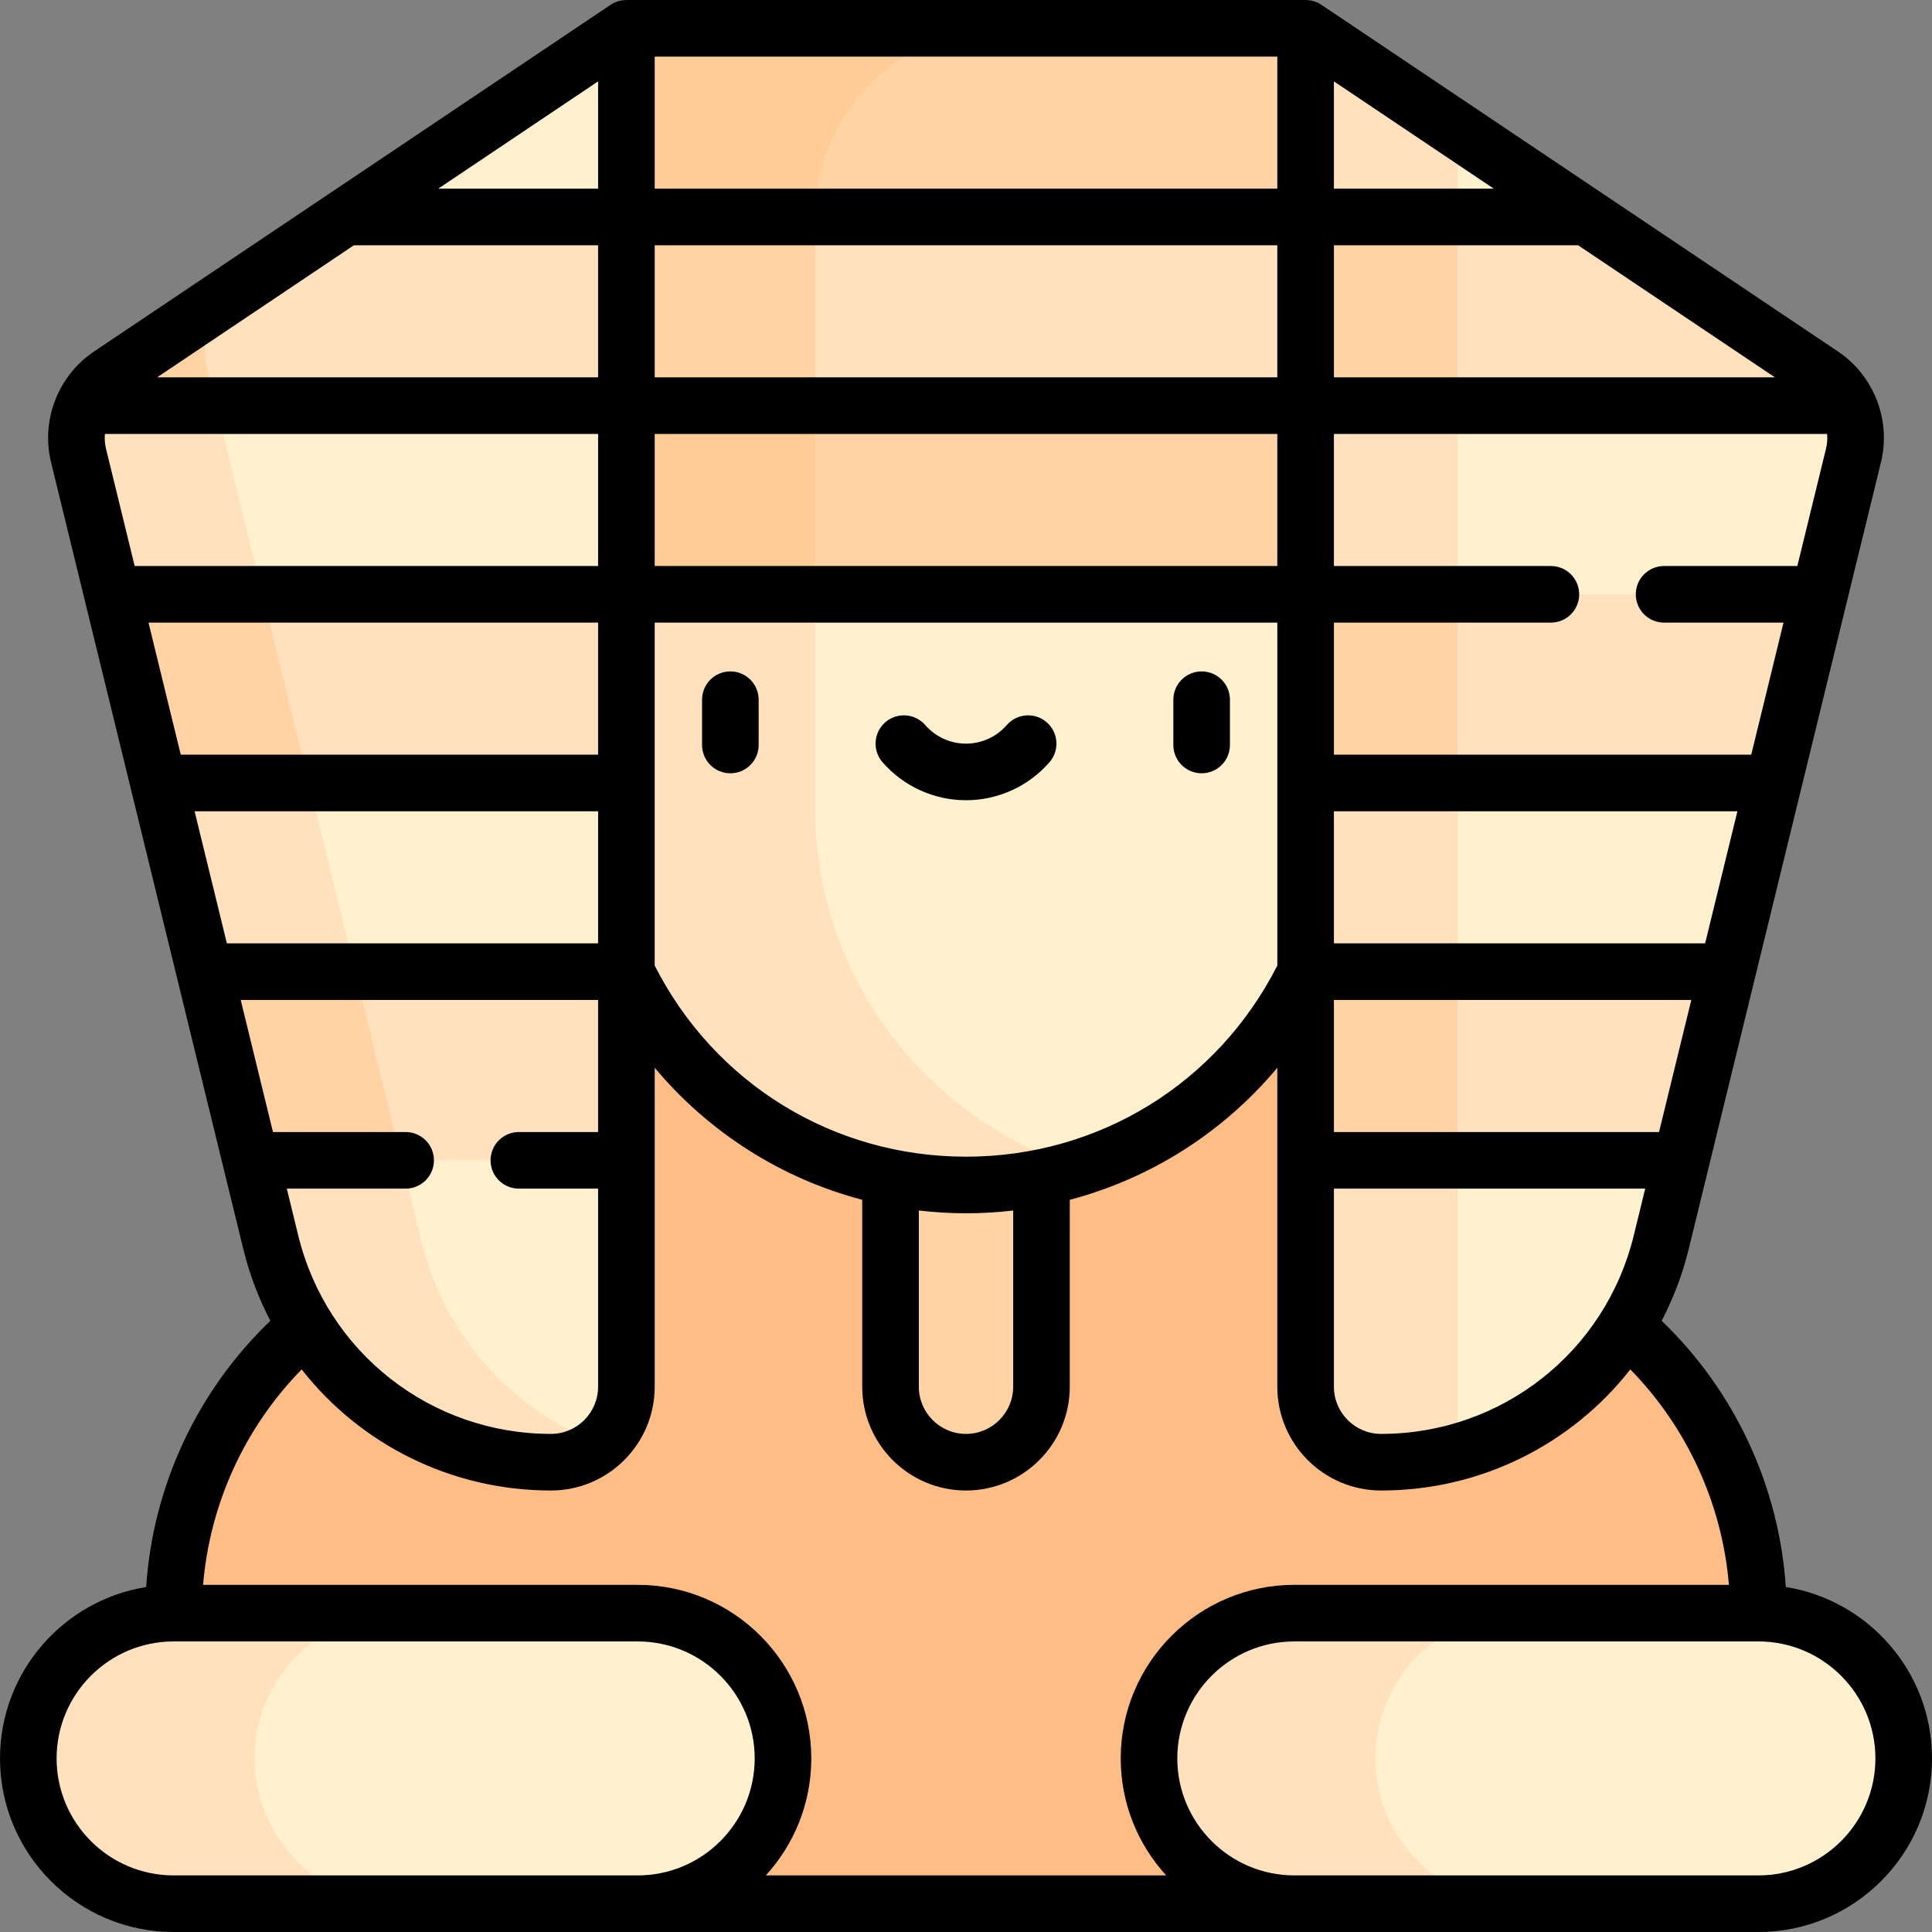 <svg id="Capa_1" enable-background="new 0 0 512 512" height="512" viewBox="0 0 512 512" width="512" xmlns="http://www.w3.org/2000/svg"><rect x="0" y="0" width="512" height="512" fill="#808080" stroke="none"/><g><g><path d="m366 327.656v-130.585h-220v130.585c-55.229 0-100 44.772-100 100l123 76.844h174l123-76.844c0-55.228-44.771-100-100-100z" fill="#ffbd86"/><path d="m256 387.5c-11.046 0-20-8.954-20-20v-120c0-11.046 8.954-20 20-20 11.046 0 20 8.954 20 20v120c0 11.046-8.954 20-20 20z" fill="#ffd3a3"/><path d="m256 314.034c-55.229 0-100-44.771-100-100v-131.534h200v131.535c0 55.228-44.771 99.999-100 99.999z" fill="#fff1ce"/><path d="m216 214.035v-131.535h-60v131.535c0 55.228 44.771 100 100 100 10.452 0 20.529-1.606 30-4.581-40.57-12.744-70-50.644-70-95.419z" fill="#ffe1bd"/><path d="m366 157.5-20-150h-180l-20 150z" fill="#ffd3a3"/><g><path d="m266 7.5h-100l-20 150h70v-100c0-27.614 22.386-50 50-50z" fill="#ffcb97"/></g><path d="m152.667 107.5h206.666l-6.666-50h-193.334z" fill="#ffe1bd"/><path d="m216 57.5h-56.667l-6.666 50h63.333z" fill="#ffd3a3"/><path d="m346 7.5v360c0 11.046 8.954 20 20 20 35.221 0 65.882-24.07 74.242-58.285l50.942-208.481c1.992-8.151-1.316-16.678-8.283-21.354z" fill="#fff1ce"/><path d="m386.243 34.509-40.243-27.009v360c0 11.046 8.954 20 20 20 6.974 0 13.764-.958 20.243-2.737z" fill="#ffe1bd"/><path d="m166 7.5v360c0 11.046-8.954 20-20 20-35.221 0-65.882-24.07-74.242-58.285l-50.942-208.481c-1.992-8.151 1.316-16.678 8.283-21.354z" fill="#fff1ce"/><path d="m111.758 329.215-56.951-231.861c-1.645-6.734.334-13.718 4.997-18.582l-30.705 20.608c-6.967 4.676-10.275 13.203-8.283 21.354l50.942 208.481c8.36 34.215 39.021 58.285 74.242 58.285 5.012 0 9.582-1.857 13.092-4.903-23.098-8.697-41.207-28.308-47.334-53.382z" fill="#ffe1bd"/><path d="m346 107.5h143.861c-1.507-3.217-3.872-6.047-6.959-8.12l-62.402-41.88h-74.5z" fill="#ffe1bd"/><path d="m346 57.5h40.243v50h-40.243z" fill="#ffd3a3"/><path d="m166 107.5v-50h-74.5l-62.401 41.88c-3.088 2.072-5.452 4.903-6.959 8.12z" fill="#ffe1bd"/><path d="m166 207.5v-50h-136.201l12.218 50z" fill="#ffe1bd"/><path d="m69.581 157.5h-39.782l12.218 50h39.845z" fill="#ffd3a3"/><path d="m346 207.5h123.983l12.218-50h-136.201z" fill="#ffe1bd"/><path d="m346 157.5h40.243v50h-40.243z" fill="#ffd3a3"/><path d="m166 307.5v-50h-111.766l12.218 50z" fill="#ffe1bd"/><path d="m346 307.5h99.548l12.218-50h-111.766z" fill="#ffe1bd"/><path d="m346 257.5h40.243v50h-40.243z" fill="#ffd3a3"/><path d="m169 427.5h-123c-21.263 0-38.5 17.237-38.5 38.5 0 21.263 17.237 38.5 38.5 38.5h123c21.263 0 38.5-17.237 38.5-38.5 0-21.263-17.237-38.5-38.5-38.5z" fill="#fff1ce"/><path d="m67.5 466c0-21.263 17.237-38.5 38.5-38.5h-60c-21.263 0-38.5 17.237-38.5 38.5 0 21.263 17.237 38.5 38.5 38.5h60c-21.263 0-38.5-17.237-38.5-38.5z" fill="#ffe1bd"/><path d="m466 427.5h-123c-21.263 0-38.5 17.237-38.5 38.5 0 21.263 17.237 38.5 38.5 38.5h123c21.263 0 38.5-17.237 38.5-38.5 0-21.263-17.237-38.5-38.5-38.5z" fill="#fff1ce"/><path d="m364.5 466c0-21.263 17.237-38.5 38.5-38.5h-60c-21.263 0-38.5 17.237-38.5 38.5 0 21.263 17.237 38.5 38.5 38.5h60c-21.263 0-38.5-17.237-38.5-38.5z" fill="#ffe1bd"/><g fill="#ffd3a3"><path d="m54.807 97.354c-1.645-6.734.334-13.718 4.997-18.582l-30.705 20.608c-3.088 2.072-5.452 4.903-6.959 8.12h35.16z"/><path d="m94.143 257.5h-39.909l12.218 50h39.972z"/></g></g><g><g><path d="m193.552 204.928c-4.143 0-7.5-3.358-7.5-7.5v-12c0-4.142 3.357-7.5 7.5-7.5s7.5 3.358 7.5 7.5v12c0 4.142-3.358 7.5-7.5 7.5z"/></g><g><path d="m318.448 204.928c-4.143 0-7.5-3.358-7.5-7.5v-12c0-4.142 3.357-7.5 7.5-7.5s7.5 3.358 7.5 7.5v12c0 4.142-3.357 7.5-7.5 7.5z"/></g><g><path d="m256 212.072c-8.478 0-16.539-3.671-22.118-10.073-2.722-3.123-2.396-7.86.727-10.582 3.122-2.721 7.859-2.396 10.582.727 2.729 3.132 6.669 4.928 10.81 4.928s8.08-1.796 10.81-4.928c2.721-3.123 7.457-3.448 10.582-.727 3.122 2.722 3.448 7.459.727 10.582-5.581 6.401-13.642 10.073-22.12 10.073z"/></g></g><path d="m473.259 420.578c-1.774-26.673-13.539-51.989-32.906-70.553 3.092-5.926 5.528-12.292 7.175-19.03l50.943-208.481c2.726-11.16-1.852-22.959-11.39-29.361l-136.901-91.881c-1.26-.845-2.718-1.257-4.18-1.257v-.015h-180v.015c-1.462 0-2.92.412-4.18 1.257l-136.901 91.881c-9.538 6.402-14.115 18.201-11.39 29.362l50.943 208.48c1.646 6.738 4.083 13.105 7.175 19.031-19.4 18.593-31.144 43.793-32.91 70.552-21.924 3.494-38.737 22.529-38.737 45.422 0 25.364 20.636 46 46 46h420c25.364 0 46-20.636 46-46 0-22.894-16.814-41.93-38.741-45.422zm-229.759-99.78c4.132.48 8.303.736 12.5.736s8.368-.256 12.5-.737v46.703c0 6.893-5.607 12.5-12.5 12.5s-12.5-5.607-12.5-12.5zm12.5-14.264c-35.144 0-66.622-19.376-82.5-50.649v-90.885h165v90.885c-15.878 31.273-47.358 50.649-82.5 50.649zm-176.956 20.901-3.038-12.435h31.494c4.143 0 7.5-3.358 7.5-7.5s-3.357-7.5-7.5-7.5h-35.16l-8.552-35h94.712v35h-21c-4.143 0-7.5 3.358-7.5 7.5s3.357 7.5 7.5 7.5h21v52.5c0 6.893-5.607 12.5-12.5 12.5-31.86 0-59.394-21.616-66.956-52.565zm14.74-262.435h64.716v35h-116.866zm376.582 35h-116.866v-35h64.716zm13.532 18.954-7.586 31.046h-35.312c-4.143 0-7.5 3.358-7.5 7.5s3.357 7.5 7.5 7.5h31.647l-8.552 35h-110.595v-35h57.5c4.143 0 7.5-3.358 7.5-7.5s-3.357-7.5-7.5-7.5h-57.5v-35h130.707c.106 1.306.013 2.639-.309 3.954zm-32.021 131.046h-98.377v-35h106.93zm-12.217 50h-86.16v-35h94.712zm-101.16-200h-165v-35h165zm-165 15h165v35h-165zm165-65h-165v-35h165zm-180 65v35h-122.812l-7.586-31.045c-.321-1.315-.415-2.649-.309-3.955zm0 50v35h-110.595l-8.552-35zm0 50v35h-98.377l-8.552-35zm195 100h82.494l-3.038 12.435c-7.562 30.949-35.096 52.565-66.956 52.565-6.893 0-12.5-5.607-12.5-12.5zm42.366-265h-42.366v-28.434zm-237.366 0h-42.366l42.366-28.434zm-78.555 312.907c15.511 19.802 39.55 32.093 66.055 32.093 15.163 0 27.5-12.336 27.5-27.5v-84.534c7.074 8.46 15.441 15.828 24.844 21.814 9.362 5.96 19.532 10.379 30.156 13.182v49.538c0 15.164 12.337 27.5 27.5 27.5s27.5-12.336 27.5-27.5v-49.538c10.621-2.803 20.788-7.22 30.148-13.177 9.406-5.987 17.776-13.356 24.852-21.818v84.533c0 15.164 12.337 27.5 27.5 27.5 26.504 0 50.543-12.291 66.054-32.093 15.063 15.389 24.333 35.685 26.125 57.093h-115.179c-25.364 0-46 20.636-46 46 0 11.933 4.569 22.817 12.047 31h-106.094c7.478-8.183 12.047-19.067 12.047-31 0-25.364-20.636-46-46-46h-115.178c1.783-21.472 11.034-41.689 26.123-57.093zm-64.945 103.093c0-17.093 13.906-31 31-31h123c17.094 0 31 13.907 31 31s-13.906 31-31 31h-123c-17.094 0-31-13.907-31-31zm451 31h-123c-17.094 0-31-13.907-31-31s13.906-31 31-31h123c17.094 0 31 13.907 31 31s-13.906 31-31 31z"/></g></svg>
